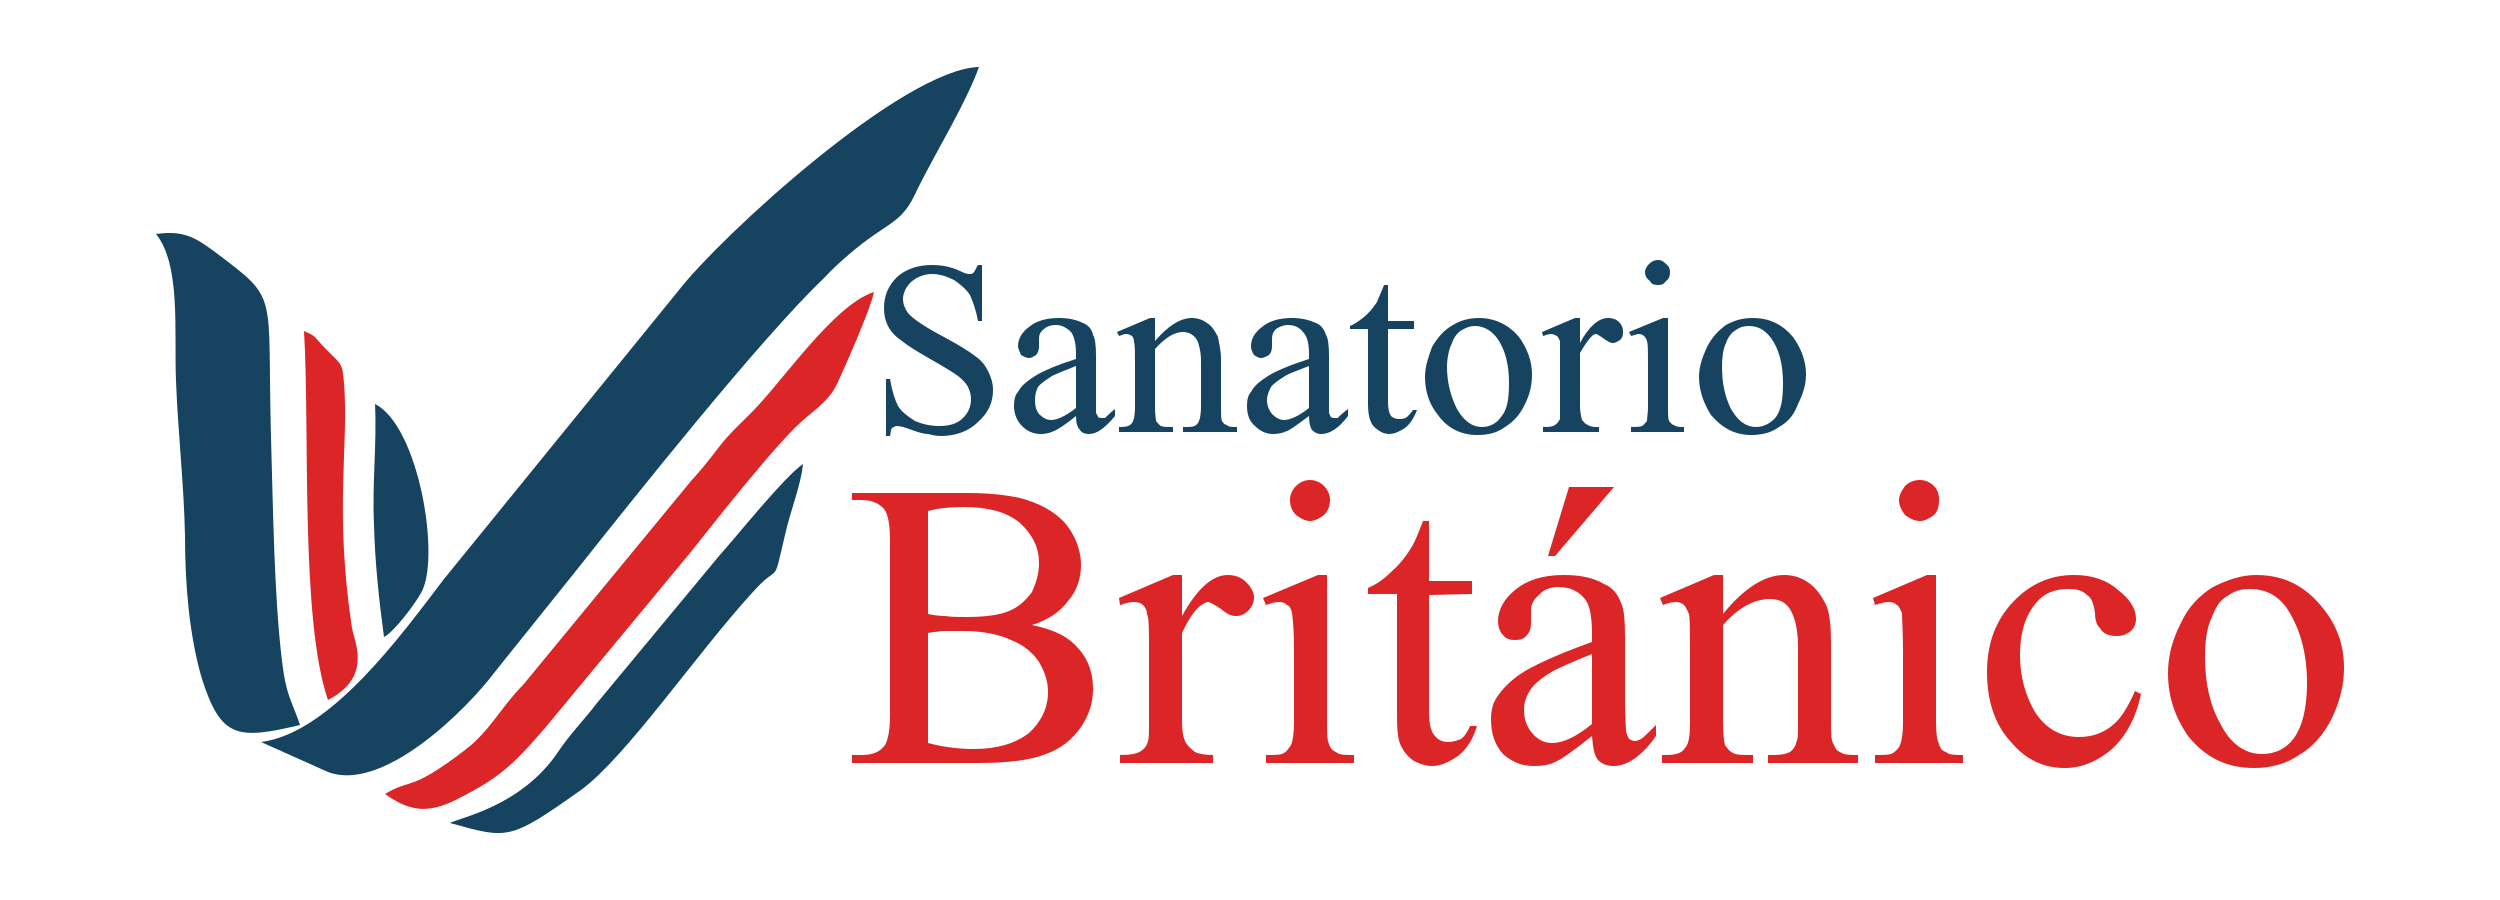 <?xml version="1.0" encoding="UTF-8"?>
<!DOCTYPE svg PUBLIC "-//W3C//DTD SVG 1.1//EN" "http://www.w3.org/Graphics/SVG/1.1/DTD/svg11.dtd">
<!-- Creator: CorelDRAW X7 -->
<svg xmlns="http://www.w3.org/2000/svg" xml:space="preserve" width="25mm" height="9mm" version="1.1" style="shape-rendering:geometricPrecision; text-rendering:geometricPrecision; image-rendering:optimizeQuality; fill-rule:evenodd; clip-rule:evenodd"
viewBox="0 0 2500 900"
 xmlns:xlink="http://www.w3.org/1999/xlink">
 <defs>
  <style type="text/css">
   <![CDATA[
    .fil0 {fill:#154360}
    .fil1 {fill:#154360}
    .fil2 {fill:#DB2526}
   ]]>
  </style>
 </defs>
 <g id="Capa_x0020_1">
  <path class="fil0" d="M328 772c55,21 139,-63 166,-99l81 -101c58,-73 185,-233 250,-295 13,-14 33,-31 49,-42 23,-16 31,-18 44,-47 19,-38 48,-85 61,-121 -76,2 -258,169 -300,223l-235 289c-42,55 -113,154 -183,163l67 30z"/>
  <path class="fil1" d="M156 234c25,31 18,97 20,147 2,52 8,104 9,155 0,47 4,99 17,143 19,59 35,61 98,46 -8,-24 -14,-29 -18,-64 -8,-65 -9,-157 -11,-224 -4,-148 9,-136 -56,-185 -19,-14 -31,-22 -59,-18z"/>
  <path class="fil2" d="M385 794c36,26 57,14 93,-6 30,-17 47,-37 67,-60l145 -175c28,-35 91,-116 118,-137 12,-10 23,-19 29,-32 8,-17 34,-76 37,-92 -41,13 -93,92 -125,123 -11,11 -20,19 -30,32 -10,13 -17,22 -28,34l-168 204c-22,22 -33,46 -58,65 -56,43 -54,28 -80,44z"/>
  <path class="fil1" d="M450 823c58,16 59,18 131,-33 46,-34 116,-137 171,-197 29,-33 20,-3 33,-58 5,-23 16,-50 18,-71 -19,13 -66,72 -84,92l-122 147c-13,17 -27,31 -39,49 -37,55 -100,66 -108,71z"/>
  <path class="fil2" d="M328 700c44,-23 27,-56 24,-72 -18,-118 -3,-182 -8,-245 -2,-22 -2,-17 -22,-38 -9,-10 -7,-9 -18,-14 6,99 -4,288 24,369z"/>
  <path class="fil1" d="M375 404c2,39 -3,80 -1,121 1,38 5,75 10,112 10,-5 31,-33 37,-44 20,-34 -2,-167 -46,-189z"/>
  <path class="fil1" d="M982 265l0 56 -4 0c-2,-11 -5,-19 -8,-26 -4,-6 -10,-11 -16,-15 -8,-4 -15,-6 -22,-6 -8,0 -15,3 -21,8 -5,5 -8,11 -8,17 0,5 2,10 5,14 5,6 17,14 36,24 15,8 26,15 31,19 6,4 10,9 13,15 3,6 5,12 5,19 0,13 -5,23 -15,32 -9,9 -22,14 -37,14 -5,0 -9,-1 -13,-2 -3,0 -8,-1 -16,-4 -8,-3 -12,-4 -15,-4 -2,0 -3,1 -5,2 -1,1 -1,3 -2,8l-4 0 0 -57 4 0c2,12 5,21 8,27 4,6 9,10 17,15 7,3 15,5 24,5 10,0 18,-2 24,-8 5,-5 8,-11 8,-19 0,-4 -1,-8 -3,-12 -2,-4 -6,-8 -10,-11 -4,-3 -12,-8 -26,-16 -14,-8 -24,-14 -30,-19 -6,-4 -11,-9 -14,-15 -3,-6 -4,-12 -4,-18 0,-12 4,-22 13,-31 9,-8 21,-12 35,-12 8,0 17,1 28,6 4,2 7,3 9,3 2,0 4,0 5,-2 1,-1 2,-4 4,-7l4 0zm94 151c-11,9 -19,14 -22,15 -4,2 -9,3 -13,3 -8,0 -14,-3 -19,-8 -5,-5 -8,-12 -8,-20 0,-6 1,-11 4,-14 3,-6 9,-11 17,-16 8,-5 22,-11 41,-17l0 -5c0,-11 -2,-18 -5,-22 -4,-4 -9,-7 -15,-7 -6,0 -10,2 -12,4 -4,3 -5,6 -5,10l0 7c0,4 -1,7 -3,9 -2,1 -4,3 -7,3 -3,0 -6,-2 -8,-3 -1,-3 -3,-6 -3,-9 0,-7 4,-14 11,-19 7,-6 17,-9 30,-9 10,0 18,2 24,5 5,2 9,6 10,12 2,3 3,10 3,21l0 37c0,11 0,17 0,20 1,2 2,3 2,4 1,1 3,1 4,1 1,0 2,0 3,0 2,-2 5,-5 10,-9l0 7c-10,12 -18,18 -26,18 -4,0 -7,-1 -9,-4 -3,-3 -4,-8 -4,-14zm0 -8l0 -42c-13,5 -20,8 -24,10 -6,4 -11,7 -14,11 -2,4 -3,8 -3,13 0,6 1,10 4,14 4,4 8,6 12,6 6,0 15,-4 25,-12zm79 -67c13,-15 25,-23 37,-23 6,0 11,2 15,5 5,3 8,8 11,14 1,6 3,13 3,22l0 48c0,7 0,12 1,14 1,2 3,4 5,4 1,2 5,2 10,2l0 5 -54 0 0 -5 2 0c5,0 9,0 11,-2 2,-1 3,-4 4,-7 0,-1 1,-5 1,-11l0 -46c0,-9 -2,-17 -4,-21 -3,-5 -8,-8 -14,-8 -9,0 -18,6 -28,17l0 58c0,8 1,12 1,14 2,2 3,4 5,5 2,1 6,1 12,1l0 5 -54 0 0 -5 2 0c5,0 9,-1 11,-4 2,-3 3,-8 3,-16l0 -41c0,-13 0,-22 -1,-24 0,-3 -1,-5 -2,-6 -2,-1 -3,-2 -6,-2 -2,0 -4,1 -7,2l-2 -4 33 -14 5 0 0 23zm154 75c-12,9 -19,14 -22,15 -4,2 -9,3 -14,3 -7,0 -13,-3 -18,-8 -6,-5 -8,-12 -8,-20 0,-6 1,-11 4,-14 3,-6 9,-11 17,-16 8,-5 22,-11 41,-17l0 -5c0,-11 -2,-18 -6,-22 -3,-4 -8,-7 -15,-7 -5,0 -9,2 -12,4 -3,3 -4,6 -4,10l0 7c0,4 -1,7 -3,9 -2,1 -5,3 -8,3 -3,0 -5,-2 -7,-3 -2,-3 -3,-6 -3,-9 0,-7 4,-14 11,-19 7,-6 17,-9 30,-9 10,0 17,2 24,5 5,2 8,6 10,12 2,3 3,10 3,21l0 37c0,11 0,17 0,20 1,2 1,3 2,4 1,1 2,1 4,1 1,0 2,0 3,0 1,-2 5,-5 10,-9l0 7c-9,12 -18,18 -27,18 -3,0 -6,-1 -9,-4 -2,-3 -3,-8 -3,-14zm0 -8l0 -42c-13,5 -21,8 -24,10 -6,4 -11,7 -14,11 -2,4 -4,8 -4,13 0,6 2,10 5,14 4,4 8,6 12,6 6,0 15,-4 25,-12zm79 -123l0 36 26 0 0 8 -26 0 0 72c0,8 1,12 3,15 2,2 5,3 8,3 3,0 5,0 8,-2 2,-2 4,-4 6,-7l4 0c-3,8 -7,14 -12,18 -5,3 -10,6 -16,6 -3,0 -7,-1 -11,-4 -3,-2 -6,-5 -7,-8 -2,-4 -3,-10 -3,-18l0 -75 -18 0 0 -3c5,-2 9,-5 14,-9 5,-4 9,-9 13,-15 1,-3 4,-9 7,-17l4 0zm91 33c16,0 30,7 40,19 8,11 13,24 13,37 0,11 -2,20 -7,30 -5,11 -12,18 -20,23 -8,6 -17,8 -28,8 -16,0 -30,-7 -39,-20 -9,-11 -13,-24 -13,-38 0,-10 3,-19 7,-30 6,-10 12,-17 21,-22 8,-5 17,-7 26,-7zm-4 8c-4,0 -8,1 -13,4 -4,2 -8,7 -10,13 -3,6 -5,15 -5,24 0,16 4,30 10,42 7,12 15,18 25,18 8,0 15,-4 19,-10 6,-7 8,-17 8,-34 0,-19 -4,-34 -12,-45 -6,-8 -14,-12 -22,-12zm105 -8l0 25c9,-17 19,-25 28,-25 4,0 8,1 11,4 3,3 4,6 4,9 0,4 0,6 -3,9 -2,1 -4,3 -7,3 -3,0 -6,-2 -10,-5 -3,-2 -6,-4 -7,-4 -2,0 -3,1 -5,3 -3,3 -7,9 -11,16l0 53c0,6 1,10 2,14 2,2 3,4 6,5 3,2 6,2 11,2l0 5 -56 0 0 -5c5,0 9,0 12,-2 2,-1 4,-4 5,-6 0,-2 0,-6 0,-12l0 -43c0,-12 0,-20 0,-23 -1,-2 -2,-4 -3,-5 -2,-1 -4,-2 -6,-2 -2,0 -5,1 -8,2l-1 -4 33 -14 5 0zm78 -58c4,0 6,2 8,4 3,2 4,5 4,8 0,4 -1,7 -4,9 -2,3 -4,4 -8,4 -4,0 -7,-1 -8,-4 -3,-2 -5,-5 -5,-9 0,-3 2,-6 4,-8 2,-2 5,-4 9,-4zm10 58l0 89c0,7 0,11 1,14 2,2 3,4 5,4 2,2 6,2 10,2l0 5 -53 0 0 -5c5,0 9,0 11,-1 2,-1 3,-3 5,-5 0,-3 1,-8 1,-14l0 -43c0,-12 0,-20 -1,-23 -1,-3 -2,-4 -3,-5 -1,-1 -3,-2 -5,-2 -2,0 -4,1 -8,2l-2 -4 34 -14 5 0zm85 0c17,0 30,7 40,19 8,11 13,24 13,37 0,11 -3,20 -8,30 -4,11 -10,18 -19,23 -8,6 -18,8 -28,8 -16,0 -29,-7 -40,-20 -7,-11 -12,-24 -12,-38 0,-10 3,-19 8,-30 5,-10 12,-17 19,-22 9,-5 17,-7 27,-7zm-4 8c-5,0 -9,1 -13,4 -4,2 -8,7 -10,13 -3,6 -4,15 -4,24 0,16 3,30 9,42 7,12 15,18 25,18 8,0 15,-4 20,-10 5,-7 7,-17 7,-34 0,-19 -4,-34 -12,-45 -6,-8 -13,-12 -22,-12z"/>
  <path class="fil2" d="M1032 625c19,4 33,10 42,19 13,12 19,27 19,45 0,14 -4,26 -12,38 -9,13 -21,22 -35,27 -15,6 -37,9 -68,9l-126 0 0 -8 9 0c12,0 19,-3 24,-10 3,-5 5,-15 5,-30l0 -174c0,-17 -2,-27 -6,-32 -5,-6 -13,-9 -23,-9l-9 0 0 -7 115 0c22,0 39,2 53,5 19,5 34,13 45,25 10,12 16,27 16,42 0,13 -4,26 -13,36 -8,11 -20,19 -36,24zm-104 -11c5,1 11,2 17,2 6,1 13,1 21,1 19,0 34,-2 43,-6 10,-4 17,-11 23,-19 4,-9 7,-18 7,-29 0,-15 -6,-28 -19,-40 -13,-11 -32,-16 -56,-16 -13,0 -25,1 -36,4l0 103zm0 129c15,4 31,6 46,6 24,0 42,-6 55,-16 12,-11 19,-25 19,-41 0,-10 -3,-20 -9,-30 -6,-9 -15,-17 -28,-22 -13,-6 -29,-9 -48,-9 -8,0 -15,0 -21,0 -6,1 -10,1 -14,2l0 110zm254 -168l0 41c15,-27 30,-41 46,-41 8,0 14,3 18,7 5,5 8,10 8,16 0,4 -2,9 -6,13 -3,3 -7,5 -12,5 -5,0 -9,-2 -15,-7 -6,-4 -11,-7 -13,-7 -2,0 -5,2 -8,4 -6,5 -12,14 -18,27l0 87c0,10 1,18 4,23 2,3 5,6 9,9 4,2 11,3 18,3l0 8 -93 0 0 -8c9,0 17,-1 21,-4 3,-2 6,-5 7,-10 1,-2 1,-9 1,-19l0 -70c0,-22 0,-34 -2,-38 0,-4 -2,-7 -4,-9 -2,-2 -5,-3 -9,-3 -4,0 -8,1 -14,3l-1 -7 54 -23 9 0zm128 -95c5,0 10,2 14,6 4,4 6,9 6,14 0,6 -2,11 -6,15 -4,3 -9,6 -14,6 -5,0 -10,-3 -14,-6 -4,-4 -6,-9 -6,-15 0,-5 2,-10 6,-14 4,-4 9,-6 14,-6zm17 95l0 147c0,11 0,18 2,22 1,4 4,7 7,8 3,3 9,3 18,3l0 8 -88 0 0 -8c9,0 15,0 18,-2 3,-2 5,-5 7,-8 2,-5 3,-12 3,-23l0 -70c0,-20 -1,-33 -2,-39 -1,-4 -2,-7 -5,-8 -2,-2 -4,-3 -8,-3 -3,0 -8,1 -13,3l-3 -7 55 -23 9 0zm102 -54l0 60 43 0 0 13 -43 1 0 117c0,12 2,20 6,24 3,4 8,6 13,6 4,0 8,-1 13,-3 4,-3 7,-8 9,-13l7 0c-4,13 -10,23 -19,30 -9,6 -17,10 -26,10 -6,0 -12,-2 -18,-5 -6,-4 -10,-9 -13,-15 -3,-6 -4,-16 -4,-29l0 -123 -29 0 0 -6c7,-3 15,-8 22,-15 8,-7 15,-15 21,-25 3,-4 7,-14 12,-27l6 0zm163 215c-19,15 -30,23 -35,25 -7,4 -15,5 -23,5 -12,0 -22,-4 -31,-12 -8,-9 -12,-20 -12,-35 0,-9 2,-16 6,-22 6,-9 15,-18 28,-26 14,-8 36,-18 67,-29l0 -7c0,-18 -2,-31 -8,-37 -6,-7 -14,-11 -26,-11 -8,0 -15,3 -19,8 -5,4 -8,9 -8,15l0 12c0,6 -1,10 -4,13 -3,4 -7,5 -12,5 -5,0 -9,-1 -12,-5 -3,-3 -5,-8 -5,-14 0,-11 6,-22 17,-31 12,-10 28,-15 49,-15 17,0 30,3 40,9 8,3 14,10 17,19 3,5 4,17 4,35l0 61c0,17 1,28 1,32 1,4 2,6 3,8 2,1 4,2 6,2 2,0 4,-1 6,-2 2,-1 7,-6 15,-14l0 11c-14,20 -29,30 -42,30 -7,0 -12,-2 -16,-6 -4,-5 -5,-13 -6,-24zm0 -12l0 -70c-20,8 -33,14 -39,17 -10,6 -18,12 -22,18 -5,7 -7,14 -7,21 0,9 3,18 9,24 5,6 12,9 19,9 11,0 24,-6 40,-19zm22 -237l-59 69 -7 0 21 -69 45 0zm109 127c21,-26 42,-39 61,-39 10,0 18,3 25,8 7,5 13,13 18,24 3,9 4,21 4,37l0 78c0,11 0,19 3,23 1,3 3,6 6,7 4,3 10,3 18,3l0 8 -90 0 0 -8 5 0c8,0 13,-1 17,-3 4,-3 6,-7 7,-12 1,-1 1,-8 1,-18l0 -75c0,-17 -3,-29 -7,-36 -4,-8 -11,-12 -21,-12 -16,0 -32,9 -47,26l0 97c0,12 1,20 2,23 2,3 4,6 8,8 3,2 10,2 20,2l0 8 -91 0 0 -8 4 0c10,0 16,-2 19,-7 4,-4 5,-13 5,-26l0 -68c0,-22 0,-35 -1,-40 -2,-4 -3,-7 -5,-9 -2,-2 -5,-3 -8,-3 -4,0 -8,1 -13,3l-3 -7 54 -23 9 0 0 39zm197 -134c5,0 10,2 14,6 4,4 5,9 5,14 0,6 -1,11 -5,15 -4,3 -9,6 -14,6 -6,0 -11,-3 -15,-6 -3,-4 -6,-9 -6,-15 0,-5 3,-10 6,-14 4,-4 9,-6 15,-6zm16 95l0 147c0,11 1,18 3,22 1,4 3,7 7,8 3,3 9,3 17,3l0 8 -88 0 0 -8c9,0 15,0 18,-2 3,-2 6,-5 7,-8 2,-5 3,-12 3,-23l0 -70c0,-20 -1,-33 -1,-39 -2,-4 -3,-7 -5,-8 -2,-2 -5,-3 -8,-3 -4,0 -8,1 -14,3l-2 -7 54 -23 9 0zm205 119c-5,24 -15,42 -29,55 -14,12 -30,19 -47,19 -21,0 -39,-8 -54,-26 -16,-17 -24,-41 -24,-70 0,-29 9,-52 26,-70 17,-18 37,-27 61,-27 18,0 33,5 44,15 12,9 18,19 18,29 0,5 -2,9 -5,12 -4,3 -8,5 -14,5 -8,0 -14,-2 -17,-8 -3,-2 -5,-8 -5,-15 -1,-8 -3,-15 -8,-18 -5,-5 -11,-6 -19,-6 -13,0 -24,4 -32,14 -11,13 -16,30 -16,52 0,21 5,40 15,57 11,17 26,25 44,25 13,0 25,-4 35,-13 7,-6 14,-17 21,-33l6 3zm115 -119c28,0 49,11 66,32 15,18 22,38 22,61 0,17 -4,33 -12,50 -8,16 -19,29 -33,37 -13,9 -28,13 -45,13 -28,0 -49,-11 -66,-32 -13,-19 -20,-39 -20,-63 0,-16 4,-33 13,-50 7,-16 19,-28 32,-36 14,-7 28,-12 43,-12zm-6 14c-7,0 -14,1 -21,6 -8,4 -13,11 -17,22 -5,10 -7,23 -7,40 0,26 5,49 16,68 10,19 24,29 41,29 13,0 24,-5 32,-16 8,-11 13,-29 13,-55 0,-32 -8,-57 -21,-76 -9,-12 -21,-18 -36,-18z"/>
 </g>
</svg>
